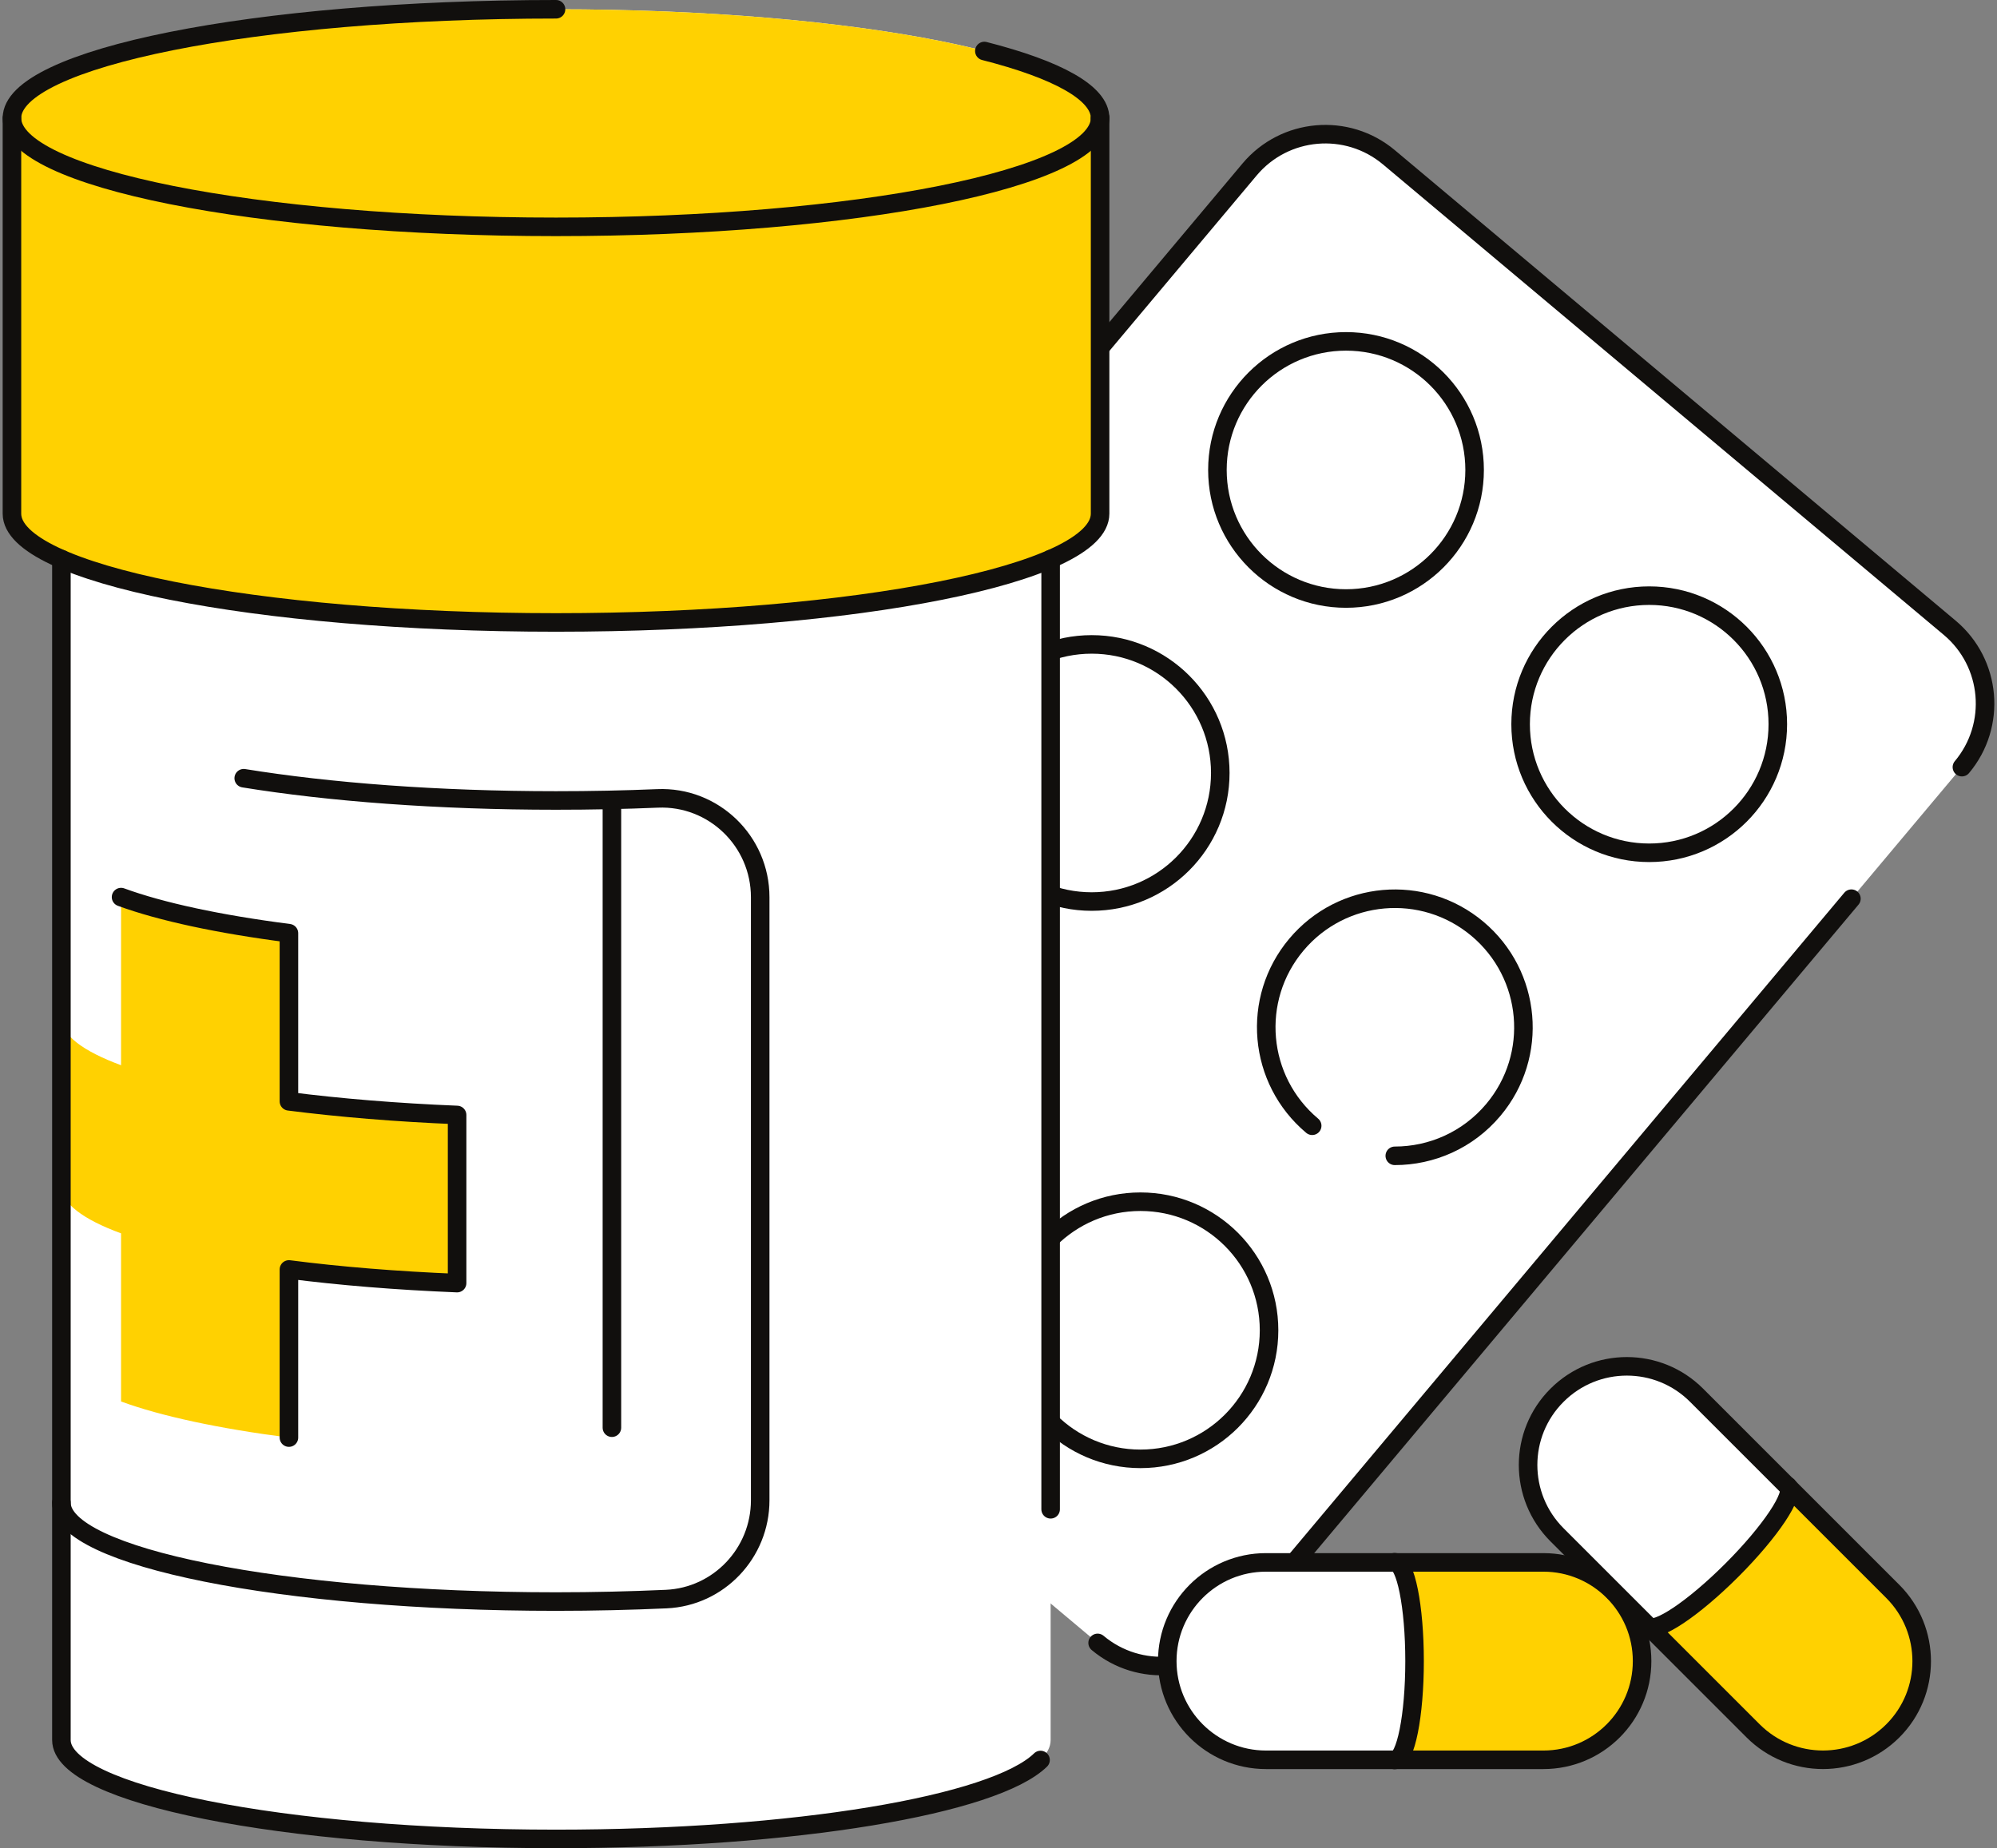 <svg width="646" height="598" viewBox="0 0 646 598" fill="none" xmlns="http://www.w3.org/2000/svg">
<rect x="0" y="0" width="646" height="598" fill="#808080" stroke="none"/>
<path d="M355.064 531.576L173.656 379.352C160.12 367.992 158.36 347.8 169.72 334.264L404.216 54.808C415.576 41.272 435.768 39.512 449.304 50.872L630.712 203.096C644.248 214.456 646.008 234.648 634.648 248.184L400.152 527.64C388.792 541.176 368.6 542.936 355.064 531.576Z" fill="white"/>
<path d="M533.496 275.928C556.471 275.928 575.096 257.303 575.096 234.328C575.096 211.353 556.471 192.728 533.496 192.728C510.521 192.728 491.896 211.353 491.896 234.328C491.896 257.303 510.521 275.928 533.496 275.928Z" stroke="#110F0D" stroke-width="6" stroke-miterlimit="10" stroke-linecap="round" stroke-linejoin="round"/>
<path d="M353.144 291.704C376.119 291.704 394.744 273.079 394.744 250.104C394.744 227.129 376.119 208.504 353.144 208.504C330.169 208.504 311.544 227.129 311.544 250.104C311.544 273.079 330.169 291.704 353.144 291.704Z" stroke="#110F0D" stroke-width="6" stroke-miterlimit="10" stroke-linecap="round" stroke-linejoin="round"/>
<path d="M424.472 364.248C406.872 349.464 404.568 323.256 419.352 305.656C434.136 288.056 460.344 285.752 477.944 300.536C495.544 315.32 497.848 341.528 483.064 359.128C474.84 368.92 463.064 373.976 451.192 373.976" stroke="#110F0D" stroke-width="6" stroke-miterlimit="10" stroke-linecap="round" stroke-linejoin="round"/>
<path d="M270.872 389.752C293.847 389.752 312.472 371.127 312.472 348.152C312.472 325.177 293.847 306.552 270.872 306.552C247.897 306.552 229.272 325.177 229.272 348.152C229.272 371.127 247.897 389.752 270.872 389.752Z" stroke="#110F0D" stroke-width="6" stroke-miterlimit="10" stroke-linecap="round" stroke-linejoin="round"/>
<path d="M368.92 472.024C391.895 472.024 410.52 453.399 410.52 430.424C410.52 407.449 391.895 388.824 368.92 388.824C345.945 388.824 327.32 407.449 327.32 430.424C327.32 453.399 345.945 472.024 368.92 472.024Z" stroke="#110F0D" stroke-width="6" stroke-miterlimit="10" stroke-linecap="round" stroke-linejoin="round"/>
<path d="M598.904 290.776L400.152 527.64" stroke="#110F0D" stroke-width="6" stroke-miterlimit="10" stroke-linecap="round" stroke-linejoin="round"/>
<path d="M293.432 479.896L173.656 379.384C160.12 368.024 158.36 347.832 169.72 334.296L404.216 54.84C415.576 41.304 435.768 39.544 449.304 50.904L630.712 203.128C644.248 214.488 646.008 234.68 634.648 248.216" stroke="#110F0D" stroke-width="6" stroke-miterlimit="10" stroke-linecap="round" stroke-linejoin="round"/>
<path d="M400.152 527.64C388.792 541.176 368.6 542.936 355.064 531.576" stroke="#110F0D" stroke-width="6" stroke-miterlimit="10" stroke-linecap="round" stroke-linejoin="round"/>
<path d="M435.416 193.656C458.391 193.656 477.016 175.031 477.016 152.056C477.016 129.081 458.391 110.456 435.416 110.456C412.441 110.456 393.816 129.081 393.816 152.056C393.816 175.031 412.441 193.656 435.416 193.656Z" stroke="#110F0D" stroke-width="6" stroke-miterlimit="10" stroke-linecap="round" stroke-linejoin="round"/>
<path d="M179.864 3C82.648 3 3.864 18.744 3.864 38.2V166.2C3.864 171.448 9.624 176.408 19.896 180.888H19.864V563C19.864 580.664 91.512 595 179.864 595C268.216 595 339.864 580.664 339.864 563V180.888H339.832C350.104 176.408 355.864 171.448 355.864 166.2V38.2C355.864 18.744 277.08 3 179.864 3Z" fill="white"/>
<path d="M179.864 259C91.512 259 19.864 244.664 19.864 227V486.2C19.864 503.864 91.512 518.2 179.864 518.2C185.976 518.2 191.992 518.136 197.912 518.008V258.808C191.992 258.904 185.976 259 179.864 259Z" fill="white"/>
<path d="M147.864 360.76C128.184 359.96 109.816 358.424 93.464 356.344V301.944C70.808 299.032 52.088 295 39.16 290.264V344.664C26.872 340.12 19.864 334.936 19.864 329.432V383.832C19.864 389.336 26.872 394.552 39.16 399.064V453.464C52.056 458.2 70.808 462.232 93.464 465.144V410.744C109.816 412.856 128.184 414.36 147.864 415.16V360.76Z" fill="#FFD101"/>
<path d="M179.864 3C82.648 3 3.864 18.744 3.864 38.2V166.2C3.864 185.656 82.648 201.4 179.864 201.4C277.08 201.4 355.864 185.656 355.864 166.2V38.2C355.864 18.744 277.08 3 179.864 3Z" fill="#FFD101"/>
<path d="M339.864 488.344V180.888" stroke="#110F0D" stroke-width="6" stroke-miterlimit="10" stroke-linecap="round" stroke-linejoin="round"/>
<path d="M19.864 180.888V563C19.864 580.664 91.512 595 179.864 595C257.176 595 321.688 584.024 336.6 569.464" stroke="#110F0D" stroke-width="6" stroke-miterlimit="10" stroke-linecap="round" stroke-linejoin="round"/>
<path d="M318.424 16.504C341.88 22.488 355.864 30.008 355.864 38.2" stroke="#110F0D" stroke-width="6" stroke-miterlimit="10" stroke-linecap="round" stroke-linejoin="round"/>
<path d="M355.864 38.2C355.864 57.656 277.08 73.4 179.864 73.4C82.648 73.4 3.864 57.656 3.864 38.2C3.864 18.744 82.648 3 179.864 3" stroke="#110F0D" stroke-width="6" stroke-miterlimit="10" stroke-linecap="round" stroke-linejoin="round"/>
<path d="M355.864 38.2V166.2C355.864 185.656 277.08 201.4 179.864 201.4C82.648 201.4 3.864 185.656 3.864 166.2V38.2" stroke="#110F0D" stroke-width="6" stroke-miterlimit="10" stroke-linecap="round" stroke-linejoin="round"/>
<path d="M78.84 251.8C106.392 256.28 141.56 259 179.864 259C191.128 259 202.104 258.776 212.696 258.328C230.84 257.56 245.912 272.152 245.912 290.296V485.432C245.912 502.488 232.536 516.632 215.512 517.4C204.056 517.912 192.12 518.2 179.864 518.2C91.512 518.2 19.864 503.864 19.864 486.2" stroke="#110F0D" stroke-width="6" stroke-miterlimit="10" stroke-linecap="round" stroke-linejoin="round"/>
<path d="M197.944 258.808V461.944" stroke="#110F0D" stroke-width="6" stroke-miterlimit="10" stroke-linecap="round" stroke-linejoin="round"/>
<path d="M93.464 465.144V410.744C109.816 412.856 128.184 414.36 147.864 415.16V360.76C128.184 359.96 109.816 358.424 93.464 356.344V301.944C70.808 299.032 52.088 295 39.16 290.264" stroke="#110F0D" stroke-width="6" stroke-miterlimit="10" stroke-linecap="round" stroke-linejoin="round"/>
<path d="M499.256 505.528H451.448C454.872 506.232 457.592 520.248 457.592 537.464C457.592 554.68 454.872 568.696 451.448 569.4H499.256C516.888 569.4 531.192 555.096 531.192 537.464C531.192 519.832 516.92 505.528 499.256 505.528Z" fill="#FFD101"/>
<path d="M457.592 537.464C457.592 520.248 454.872 506.232 451.448 505.528H409.528C391.896 505.528 377.592 519.832 377.592 537.464C377.592 555.096 391.896 569.4 409.528 569.4H451.448C454.872 568.696 457.592 554.68 457.592 537.464Z" fill="white"/>
<path d="M499.256 569.4H409.528C391.896 569.4 377.592 555.096 377.592 537.464C377.592 519.832 391.896 505.528 409.528 505.528H499.256C516.888 505.528 531.192 519.832 531.192 537.464C531.192 555.096 516.92 569.4 499.256 569.4Z" stroke="#110F0D" stroke-width="6" stroke-miterlimit="10" stroke-linecap="round" stroke-linejoin="round"/>
<path d="M451.192 505.464C454.712 505.464 457.592 519.8 457.592 537.464C457.592 555.128 454.712 569.464 451.192 569.464" stroke="#110F0D" stroke-width="6" stroke-miterlimit="10" stroke-linecap="round" stroke-linejoin="round"/>
<path d="M612.28 514.872L578.488 481.08C580.408 483.992 572.44 495.832 560.248 507.992C548.056 520.184 536.248 528.152 533.336 526.232L567.128 560.024C579.608 572.504 599.832 572.504 612.28 560.024C624.76 547.576 624.76 527.352 612.28 514.872Z" fill="#FFD101"/>
<path d="M560.248 507.992C572.44 495.8 580.408 483.992 578.488 481.08L548.824 451.416C536.344 438.936 516.12 438.936 503.672 451.416C491.192 463.896 491.192 484.12 503.672 496.568L533.336 526.232C536.248 528.152 548.056 520.184 560.248 507.992Z" fill="white"/>
<path d="M567.128 560.056L503.672 496.6C491.192 484.12 491.192 463.896 503.672 451.448C516.152 438.968 536.376 438.968 548.824 451.448L612.28 514.904C624.76 527.384 624.76 547.608 612.28 560.056C599.8 572.504 579.608 572.504 567.128 560.056Z" stroke="#110F0D" stroke-width="6" stroke-miterlimit="10" stroke-linecap="round" stroke-linejoin="round"/>
<path d="M578.36 480.856C580.856 483.352 572.76 495.512 560.248 508.024C547.736 520.536 535.608 528.632 533.08 526.136" stroke="#110F0D" stroke-width="6" stroke-miterlimit="10" stroke-linecap="round" stroke-linejoin="round"/>
</svg>
